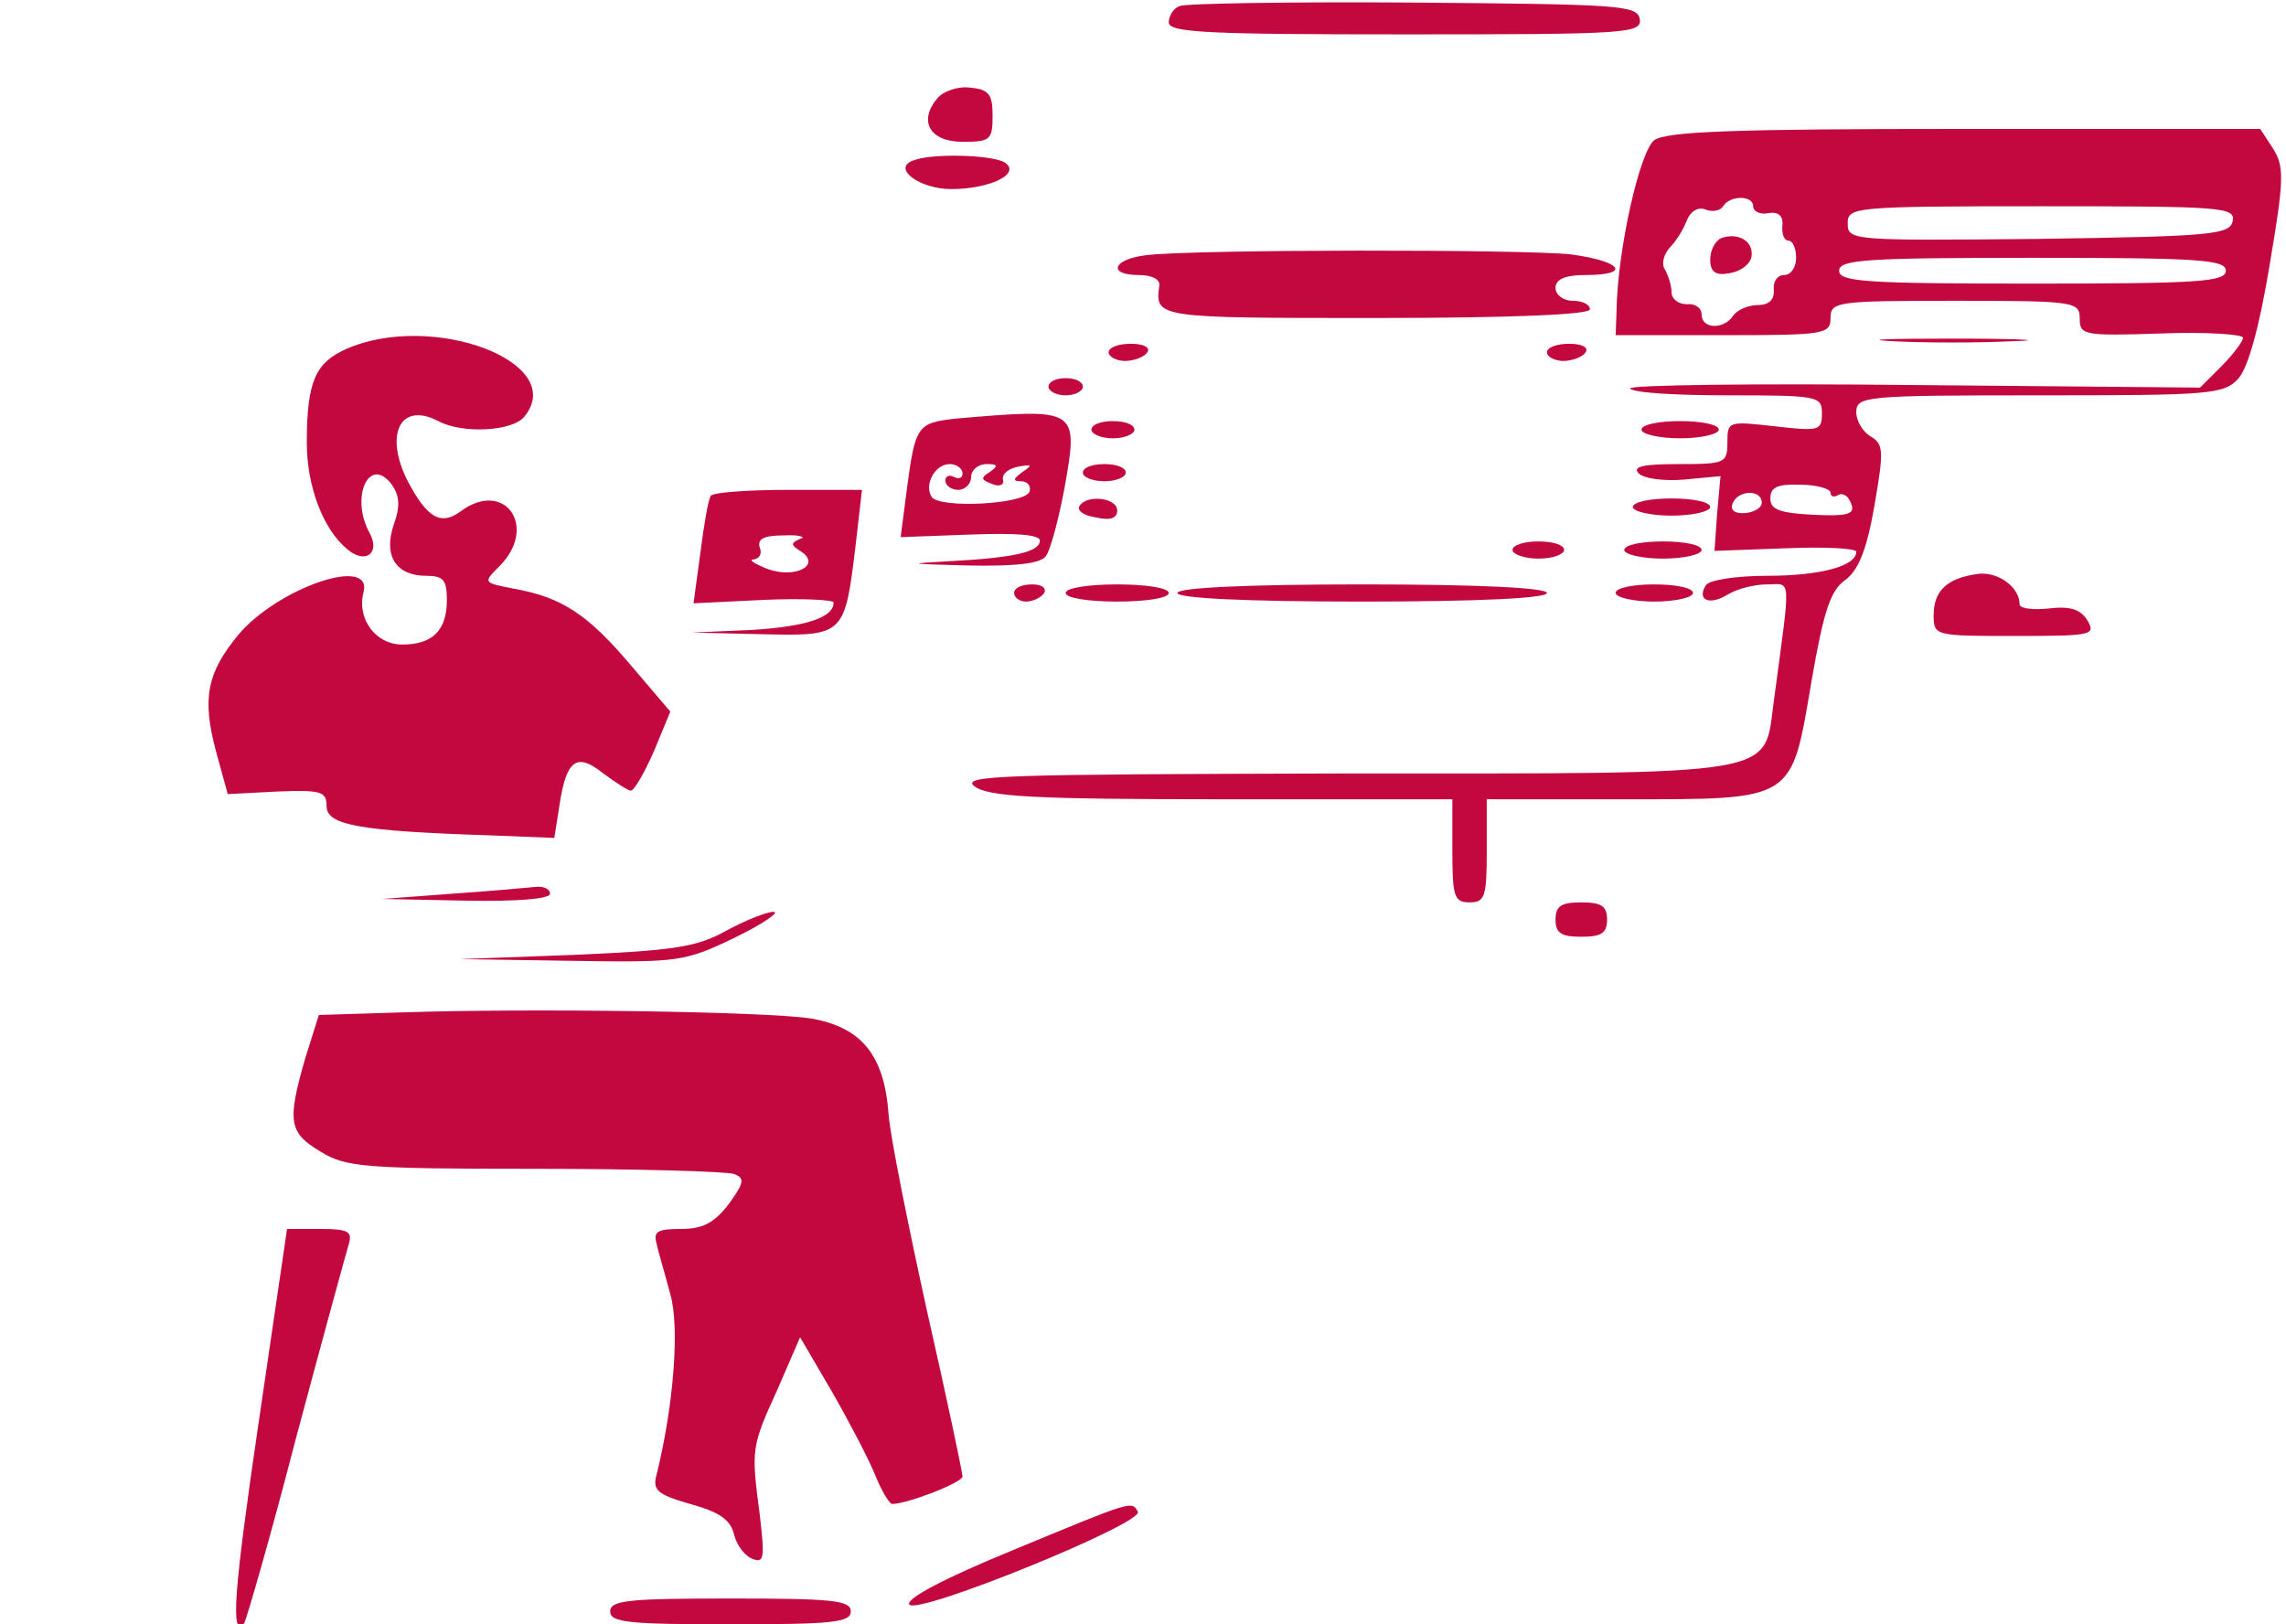 <?xml version="1.0" standalone="no"?>
<!DOCTYPE svg PUBLIC "-//W3C//DTD SVG 20010904//EN"
 "http://www.w3.org/TR/2001/REC-SVG-20010904/DTD/svg10.dtd">
<svg version="1.0" xmlns="http://www.w3.org/2000/svg"
 width="266pt" height="189pt" viewBox="0 0 266 189"
 preserveAspectRatio="xMidYMid meet">

<g transform="translate(0,189) scale(0.1,-0.1)"
fill="#c3073f" stroke="none">
<path d="M1373 1883 c-7 -2 -13 -11 -13 -19 0 -12 45 -14 276 -14 257 0 275 1
272 18 -3 16 -24 17 -263 19 -143 1 -266 -1 -272 -4z"/>
<path d="M1091 1776 c-23 -27 -9 -51 29 -51 32 0 35 2 35 30 0 25 -4 31 -26
33 -14 2 -31 -4 -38 -12z"/>
<path d="M1925 1727 c-17 -13 -43 -128 -44 -199 l-1 -28 125 0 c118 0 125 1
125 20 0 19 7 20 145 20 140 0 145 -1 145 -21 0 -19 5 -20 95 -17 52 2 95 -1
95 -5 0 -4 -11 -19 -25 -33 l-25 -25 -334 3 c-184 2 -332 0 -329 -4 2 -5 53
-8 114 -8 105 0 109 -1 109 -21 0 -20 -3 -21 -55 -15 -54 6 -55 6 -55 -19 0
-24 -3 -25 -57 -25 -42 0 -54 -3 -46 -11 6 -6 30 -9 53 -7 l42 4 -4 -44 -3
-43 82 3 c46 2 83 0 83 -4 0 -17 -43 -28 -104 -28 -36 0 -68 -5 -71 -11 -11
-17 4 -24 25 -11 11 7 32 12 46 12 29 0 28 14 8 -136 -12 -88 14 -84 -498 -84
-399 -1 -449 -2 -432 -15 16 -12 68 -15 288 -15 l268 0 0 -60 c0 -53 2 -60 20
-60 18 0 20 7 20 60 l0 60 159 0 c201 0 195 -3 219 138 14 81 22 105 39 117
15 11 25 34 34 86 11 64 11 72 -4 81 -9 5 -17 18 -17 28 0 19 8 20 213 20 200
0 215 1 232 20 11 13 24 59 36 132 17 100 17 114 4 135 l-15 23 -343 0 c-272
0 -347 -3 -362 -13z m115 -77 c0 -6 8 -10 18 -8 11 2 17 -3 16 -14 -1 -10 2
-18 7 -18 5 0 9 -9 9 -20 0 -11 -6 -20 -14 -20 -8 0 -13 -8 -12 -17 1 -12 -6
-18 -19 -18 -11 0 -24 -6 -28 -12 -11 -17 -37 -16 -37 1 0 8 -8 13 -17 12 -10
0 -18 6 -18 14 0 8 -4 20 -8 27 -4 6 -1 17 6 25 7 7 16 21 20 32 4 10 13 16
22 12 8 -3 17 -1 20 4 8 13 35 13 35 0z m558 -17 c-3 -16 -23 -18 -226 -21
-217 -2 -222 -2 -222 18 0 19 6 20 226 20 209 0 225 -1 222 -17z m-8 -58 c0
-13 -32 -15 -225 -15 -193 0 -225 2 -225 15 0 13 32 15 225 15 193 0 225 -2
225 -15z m-460 -258 c0 -5 4 -6 9 -3 5 3 12 -1 15 -10 5 -12 -3 -15 -44 -13
-39 2 -50 6 -50 19 0 13 8 17 35 16 19 0 35 -5 35 -9z m-80 -12 c0 -6 -9 -11
-19 -12 -12 -1 -18 3 -15 11 6 16 34 17 34 1z"/>
<path d="M2003 1613 c-7 -3 -13 -14 -13 -25 0 -14 6 -19 22 -16 13 2 24 10 26
19 3 18 -15 29 -35 22z"/>
<path d="M1062 1703 c-24 -9 8 -33 45 -33 45 0 82 18 62 31 -15 9 -86 11 -107
2z"/>
<path d="M1333 1593 c-39 -5 -44 -23 -8 -23 15 0 25 -5 24 -12 -5 -38 -5 -38
251 -38 160 0 250 4 250 10 0 6 -9 10 -20 10 -11 0 -20 7 -20 15 0 10 11 15
35 15 54 0 42 16 -17 24 -56 6 -440 6 -495 -1z"/>
<path d="M403 1484 c-36 -16 -46 -38 -46 -109 0 -51 19 -101 47 -124 21 -18
39 -5 26 19 -23 42 0 91 26 56 9 -13 10 -25 2 -47 -12 -36 3 -59 38 -59 20 0
24 -5 24 -28 0 -35 -16 -52 -52 -52 -31 0 -53 30 -45 61 11 43 -100 5 -146
-50 -36 -44 -42 -73 -26 -134 l14 -51 58 3 c51 2 57 0 57 -17 0 -22 37 -29
190 -34 l75 -3 6 38 c8 53 20 62 51 37 15 -11 29 -20 32 -20 4 0 16 21 27 46
l19 46 -46 54 c-50 59 -80 79 -136 89 -36 7 -36 7 -17 26 46 46 6 102 -45 64
-23 -17 -39 -8 -62 36 -27 54 -8 92 36 69 28 -15 86 -12 100 5 52 63 -106 123
-207 79z"/>
<path d="M2202 1493 c37 -2 100 -2 140 0 40 1 10 3 -67 3 -77 0 -110 -1 -73
-3z"/>
<path d="M1290 1480 c0 -5 9 -10 19 -10 11 0 23 5 26 10 4 6 -5 10 -19 10 -14
0 -26 -4 -26 -10z"/>
<path d="M1800 1480 c0 -5 9 -10 19 -10 11 0 23 5 26 10 4 6 -5 10 -19 10 -14
0 -26 -4 -26 -10z"/>
<path d="M1220 1440 c0 -5 9 -10 20 -10 11 0 20 5 20 10 0 6 -9 10 -20 10 -11
0 -20 -4 -20 -10z"/>
<path d="M1113 1403 c-46 -5 -48 -8 -58 -84 l-7 -54 81 3 c52 2 81 0 81 -7 0
-13 -29 -20 -105 -24 -52 -3 -49 -3 21 -5 55 -1 85 2 91 11 5 6 15 43 22 81
16 91 15 91 -126 79z m7 -64 c0 -5 -4 -7 -10 -4 -5 3 -10 1 -10 -4 0 -6 7 -11
15 -11 8 0 15 7 15 15 0 8 8 15 18 15 13 0 14 -2 4 -9 -11 -7 -11 -9 2 -14 9
-4 15 -1 13 5 -1 7 7 13 18 15 16 3 17 2 5 -6 -11 -8 -12 -11 -2 -11 8 0 12
-6 10 -12 -5 -15 -106 -20 -114 -6 -9 14 4 38 21 38 8 0 15 -5 15 -11z"/>
<path d="M1270 1390 c0 -5 11 -10 25 -10 14 0 25 5 25 10 0 6 -11 10 -25 10
-14 0 -25 -4 -25 -10z"/>
<path d="M1910 1390 c0 -5 20 -10 45 -10 25 0 45 5 45 10 0 6 -20 10 -45 10
-25 0 -45 -4 -45 -10z"/>
<path d="M1260 1340 c0 -5 11 -10 25 -10 14 0 25 5 25 10 0 6 -11 10 -25 10
-14 0 -25 -4 -25 -10z"/>
<path d="M827 1313 c-3 -5 -8 -34 -12 -66 l-8 -59 82 4 c44 2 81 0 81 -3 0
-18 -33 -28 -95 -32 l-70 -3 83 -2 c95 -2 95 -2 108 107 l7 61 -86 0 c-47 0
-88 -3 -90 -7z m104 -50 c-11 -5 -11 -7 0 -14 26 -16 -5 -33 -38 -21 -15 6
-23 11 -16 11 7 1 10 7 7 14 -3 10 5 14 28 14 18 1 27 -2 19 -4z"/>
<path d="M1256 1301 c-3 -5 5 -11 19 -13 17 -4 25 -1 25 8 0 15 -36 19 -44 5z"/>
<path d="M1900 1300 c0 -5 20 -10 45 -10 25 0 45 5 45 10 0 6 -20 10 -45 10
-25 0 -45 -4 -45 -10z"/>
<path d="M1760 1250 c0 -5 14 -10 30 -10 17 0 30 5 30 10 0 6 -13 10 -30 10
-16 0 -30 -4 -30 -10z"/>
<path d="M1890 1250 c0 -5 20 -10 45 -10 25 0 45 5 45 10 0 6 -20 10 -45 10
-25 0 -45 -4 -45 -10z"/>
<path d="M2300 1222 c-35 -5 -50 -20 -50 -48 0 -24 2 -24 95 -24 89 0 94 1 84
18 -8 13 -20 17 -45 14 -19 -2 -34 0 -34 5 0 20 -26 39 -50 35z"/>
<path d="M1180 1200 c0 -5 6 -10 14 -10 8 0 18 5 21 10 3 6 -3 10 -14 10 -12
0 -21 -4 -21 -10z"/>
<path d="M1240 1200 c0 -6 27 -10 60 -10 33 0 60 4 60 10 0 6 -27 10 -60 10
-33 0 -60 -4 -60 -10z"/>
<path d="M1370 1200 c0 -6 78 -10 215 -10 137 0 215 4 215 10 0 6 -78 10 -215
10 -137 0 -215 -4 -215 -10z"/>
<path d="M1880 1200 c0 -5 20 -10 45 -10 25 0 45 5 45 10 0 6 -20 10 -45 10
-25 0 -45 -4 -45 -10z"/>
<path d="M525 850 l-80 -6 98 -2 c59 -1 97 2 97 8 0 6 -8 9 -17 8 -10 -1 -54
-5 -98 -8z"/>
<path d="M1810 820 c0 -16 7 -20 30 -20 23 0 30 4 30 20 0 16 -7 20 -30 20
-23 0 -30 -4 -30 -20z"/>
<path d="M845 807 c-34 -19 -61 -23 -175 -28 l-135 -5 130 -2 c125 -2 132 -1
190 27 33 16 53 30 45 30 -8 0 -33 -10 -55 -22z"/>
<path d="M468 712 l-97 -3 -16 -51 c-21 -73 -19 -86 18 -108 29 -18 50 -20
249 -20 119 0 223 -3 232 -6 13 -5 12 -10 -6 -35 -17 -22 -30 -29 -56 -29 -27
0 -32 -3 -28 -17 2 -10 10 -36 16 -59 11 -38 4 -129 -16 -210 -5 -18 1 -23 39
-34 33 -9 47 -18 51 -35 3 -13 13 -26 22 -29 13 -5 14 1 8 52 -10 76 -10 78
21 146 l26 60 38 -65 c20 -35 43 -79 50 -97 7 -17 16 -32 19 -32 18 0 82 25
82 32 0 4 -18 90 -41 191 -22 100 -43 204 -45 230 -5 70 -32 102 -91 112 -53
8 -324 12 -475 7z"/>
<path d="M301 235 c-29 -197 -33 -251 -17 -234 2 2 30 98 60 214 31 116 59
218 62 228 4 14 -1 17 -33 17 l-39 0 -33 -225z"/>
<path d="M1178 86 c-78 -32 -124 -56 -120 -63 9 -13 274 95 266 108 -7 13 -6
13 -146 -45z"/>
<path d="M710 15 c0 -13 22 -15 140 -15 118 0 140 2 140 15 0 13 -22 15 -140
15 -118 0 -140 -2 -140 -15z"/>
</g>
</svg>

